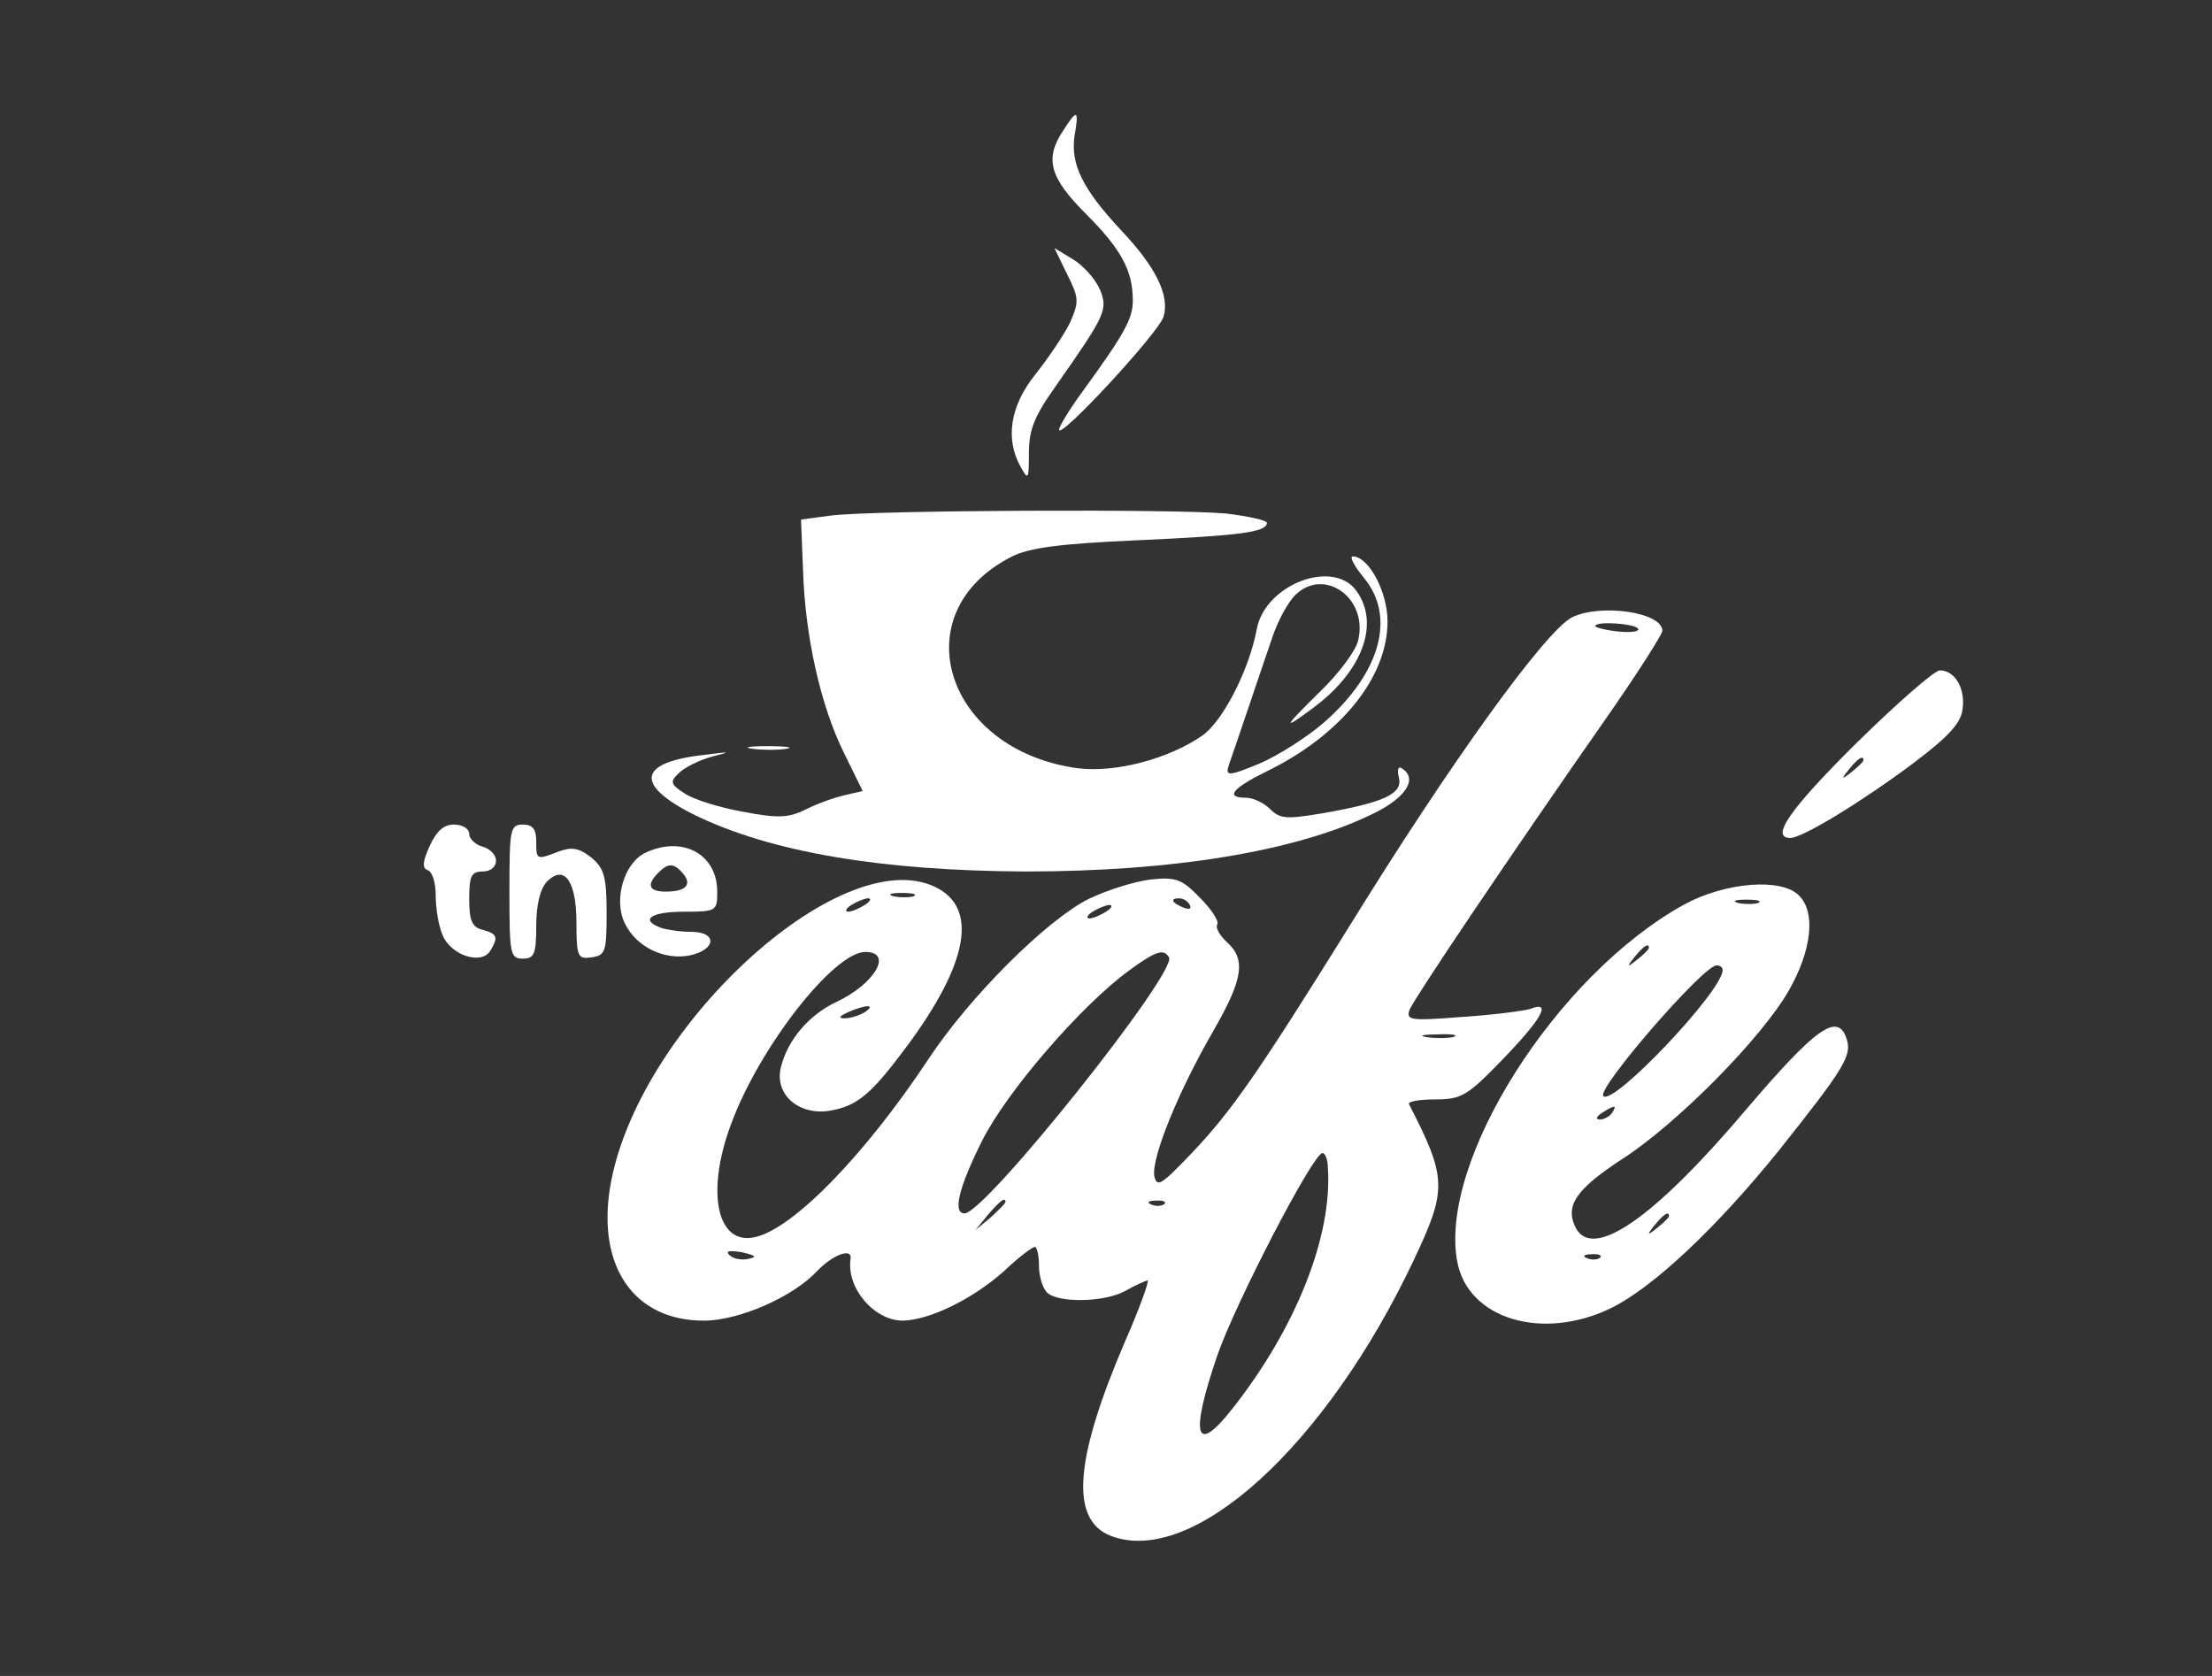 <svg xmlns="http://www.w3.org/2000/svg" version="1.0" width="330pt" height="250pt" viewBox="0 0 330 250" preserveAspectRatio="xMidYMid meet">

<rect x="0" y="0" width="330" height="250" fill="#333333" stroke="none"/>

<g transform="translate(0,250) scale(0.1,-0.1)" fill="#ffffff" stroke="none">
<path d="M1586 2305 c-28 -42 -20 -70 34 -124 53 -53 70 -85 70 -129 0 -27 -11 -48 -75 -136 -19 -26 -35 -52 -35 -57 0 -16 150 146 156 169 9 32 -12 74 -63 128 -58 62 -76 99 -70 141 7 40 4 41 -17 8z" fill="#ffffff"/>
<path d="M1592 2091 c18 -36 18 -41 4 -73 -9 -18 -32 -52 -51 -76 -38 -47 -46 -97 -22 -139 11 -20 12 -18 12 21 0 35 8 55 40 100 75 107 78 114 66 144 -7 16 -25 36 -40 45 l-28 17 19 -39z" fill="#ffffff"/>
<path d="M1240 1731 l-45 -6 3 -75 c3 -99 26 -202 61 -273 l28 -57 -26 -6 c-14 -3 -40 -12 -58 -21 -26 -13 -42 -14 -94 -4 -34 6 -73 18 -87 27 -22 14 -23 18 -9 31 8 8 30 19 48 24 31 8 30 8 -10 3 -100 -11 -105 -45 -14 -90 113 -55 277 -83 493 -84 219 0 404 30 518 86 50 24 68 53 43 68 -5 4 -7 -3 -4 -14 6 -24 -22 -37 -113 -53 -54 -9 -64 -9 -79 6 -9 9 -25 17 -36 17 -32 0 -21 14 32 40 110 54 179 140 179 223 0 44 -28 97 -52 97 -5 0 2 -14 16 -31 49 -58 26 -142 -58 -216 -25 -22 -69 -50 -97 -62 -46 -19 -51 -19 -46 -3 3 9 16 46 28 82 12 36 29 85 37 109 8 24 23 52 34 63 43 43 110 -4 94 -68 -4 -16 -30 -50 -57 -76 -55 -54 -57 -59 -10 -24 73 54 100 125 65 174 -34 49 -136 11 -149 -56 -11 -60 -50 -137 -81 -159 -50 -35 -130 -56 -186 -49 -199 27 -263 233 -98 316 26 13 72 19 185 24 154 7 195 12 195 26 0 4 -28 10 -61 14 -75 7 -526 5 -589 -3z" fill="#ffffff"/>
<path d="M2345 1579 c-40 -21 -181 -216 -334 -464 -132 -212 -173 -272 -233 -335 -46 -48 -52 -52 -56 -34 -4 28 36 126 88 216 45 78 49 107 20 133 -11 10 -17 22 -14 26 3 5 -9 23 -26 40 -27 28 -36 31 -74 27 -24 -3 -65 -16 -92 -29 -62 -31 -177 -145 -239 -239 -94 -142 -200 -251 -257 -265 -58 -15 -76 66 -37 169 42 114 153 256 200 256 42 0 14 -48 -44 -75 -40 -19 -72 -56 -82 -97 -10 -40 26 -72 72 -65 42 7 62 24 115 95 93 125 108 208 43 239 -142 68 -447 -214 -485 -449 -19 -119 37 -198 140 -198 53 0 134 36 169 74 23 24 52 35 50 19 -7 -44 35 -93 78 -93 40 1 104 32 151 74 21 20 42 36 46 36 3 0 6 -13 6 -28 0 -15 5 -33 12 -40 16 -16 87 -15 118 3 14 8 28 14 32 15 3 0 -12 -42 -34 -92 -75 -175 -82 -265 -21 -289 122 -47 321 134 452 411 50 106 50 122 -7 233 -2 4 16 7 39 7 39 0 48 5 101 60 58 60 74 88 41 75 -10 -3 -56 -9 -102 -12 -77 -6 -84 -5 -78 11 7 17 146 224 299 443 43 62 78 117 78 122 0 28 -93 41 -135 20z m99 -17 c2 -4 -11 -6 -30 -4 -19 2 -34 6 -34 8 0 8 59 4 64 -4z m-1081 -399 c-7 -2 -21 -2 -30 0 -10 3 -4 5 12 5 17 0 24 -2 18 -5z m-73 -13 c-8 -5 -19 -10 -25 -10 -5 0 -3 5 5 10 8 5 20 10 25 10 6 0 3 -5 -5 -10z m485 0 c3 -6 -1 -7 -9 -4 -18 7 -21 14 -7 14 6 0 13 -4 16 -10z m-125 -10 c-8 -5 -19 -10 -25 -10 -5 0 -3 5 5 10 8 5 20 10 25 10 6 0 3 -5 -5 -10z m94 -68 c13 -22 -274 -382 -305 -382 -18 0 -9 38 26 108 37 74 148 202 219 254 41 30 52 33 60 20z m-454 -82 c-8 -5 -22 -9 -30 -9 -10 0 -8 3 5 9 27 12 43 12 25 0z m878 -37 c-10 -2 -28 -2 -40 0 -13 2 -5 4 17 4 22 1 32 -1 23 -4z m-187 -195 c7 -102 -48 -240 -143 -360 -55 -70 -63 -40 -22 80 27 78 143 302 157 302 4 0 8 -10 8 -22z m-481 -51 c0 -2 -10 -12 -22 -23 l-23 -19 19 23 c18 21 26 27 26 19z m237 -3 c-3 -3 -12 -4 -19 -1 -8 3 -5 6 6 6 11 1 17 -2 13 -5z m-621 -82 c-10 -2 -22 0 -28 6 -6 6 0 7 19 4 21 -5 23 -7 9 -10z" fill="#ffffff"/>
<path d="M2770 1392 c-99 -98 -130 -142 -99 -142 18 0 108 55 184 112 53 40 71 60 73 81 4 31 -12 57 -34 57 -8 0 -64 -49 -124 -108z m10 -26 c0 -2 -8 -10 -17 -17 -16 -13 -17 -12 -4 4 13 16 21 21 21 13z" fill="#ffffff"/>
<path d="M1123 1383 c15 -2 37 -2 50 0 12 2 0 4 -28 4 -27 0 -38 -2 -22 -4z" fill="#ffffff"/>
<path d="M641 1238 c-11 -24 -11 -33 -3 -36 7 -2 12 -19 12 -37 0 -19 4 -45 10 -59 11 -30 57 -46 71 -25 13 21 11 26 -11 32 -16 4 -20 14 -20 46 0 34 3 41 20 41 12 0 20 7 20 16 0 9 -9 18 -20 21 -11 3 -20 12 -20 19 0 8 -10 14 -23 14 -15 0 -26 -10 -36 -32z" fill="#ffffff"/>
<path d="M760 1170 c0 -93 1 -100 20 -100 17 0 20 7 20 49 0 32 6 55 16 66 26 26 44 1 44 -62 0 -51 2 -54 23 -51 20 3 22 8 22 66 0 55 -4 67 -23 83 -18 14 -29 16 -48 9 -34 -13 -34 -13 -34 15 0 18 -5 25 -20 25 -19 0 -20 -7 -20 -100z" fill="#ffffff"/>
<path d="M963 1228 c-32 -15 -48 -70 -31 -105 17 -36 60 -56 98 -48 39 9 40 35 1 35 -16 0 -36 3 -45 6 -32 12 -15 24 34 24 49 0 50 1 50 30 0 56 -52 84 -107 58z m56 -31 c14 -17 4 -27 -26 -27 -25 0 -29 10 -11 28 15 15 23 15 37 -1z" fill="#ffffff"/>
<path d="M2513 1151 c-191 -105 -367 -383 -339 -533 16 -86 128 -119 230 -69 63 31 158 121 250 235 97 122 109 141 101 166 -13 41 -46 17 -150 -105 -137 -162 -228 -225 -254 -177 -17 33 0 58 69 103 81 52 208 180 249 252 34 60 40 116 15 141 -26 27 -110 20 -171 -13z m110 2 c-7 -2 -21 -2 -30 0 -10 3 -4 5 12 5 17 0 24 -2 18 -5z m-163 -67 c0 -2 -8 -10 -17 -17 -16 -13 -17 -12 -4 4 13 16 21 21 21 13z m110 -33 c0 -31 -163 -203 -178 -188 -11 10 149 195 169 195 5 0 9 -3 9 -7z m-165 -213 c-3 -5 -12 -10 -18 -10 -7 0 -6 4 3 10 19 12 23 12 15 0z m85 -154 c0 -2 -8 -10 -17 -17 -16 -13 -17 -12 -4 4 13 16 21 21 21 13z m-103 -62 c-3 -3 -12 -4 -19 -1 -8 3 -5 6 6 6 11 1 17 -2 13 -5z" fill="#ffffff"/>
</g>
</svg>